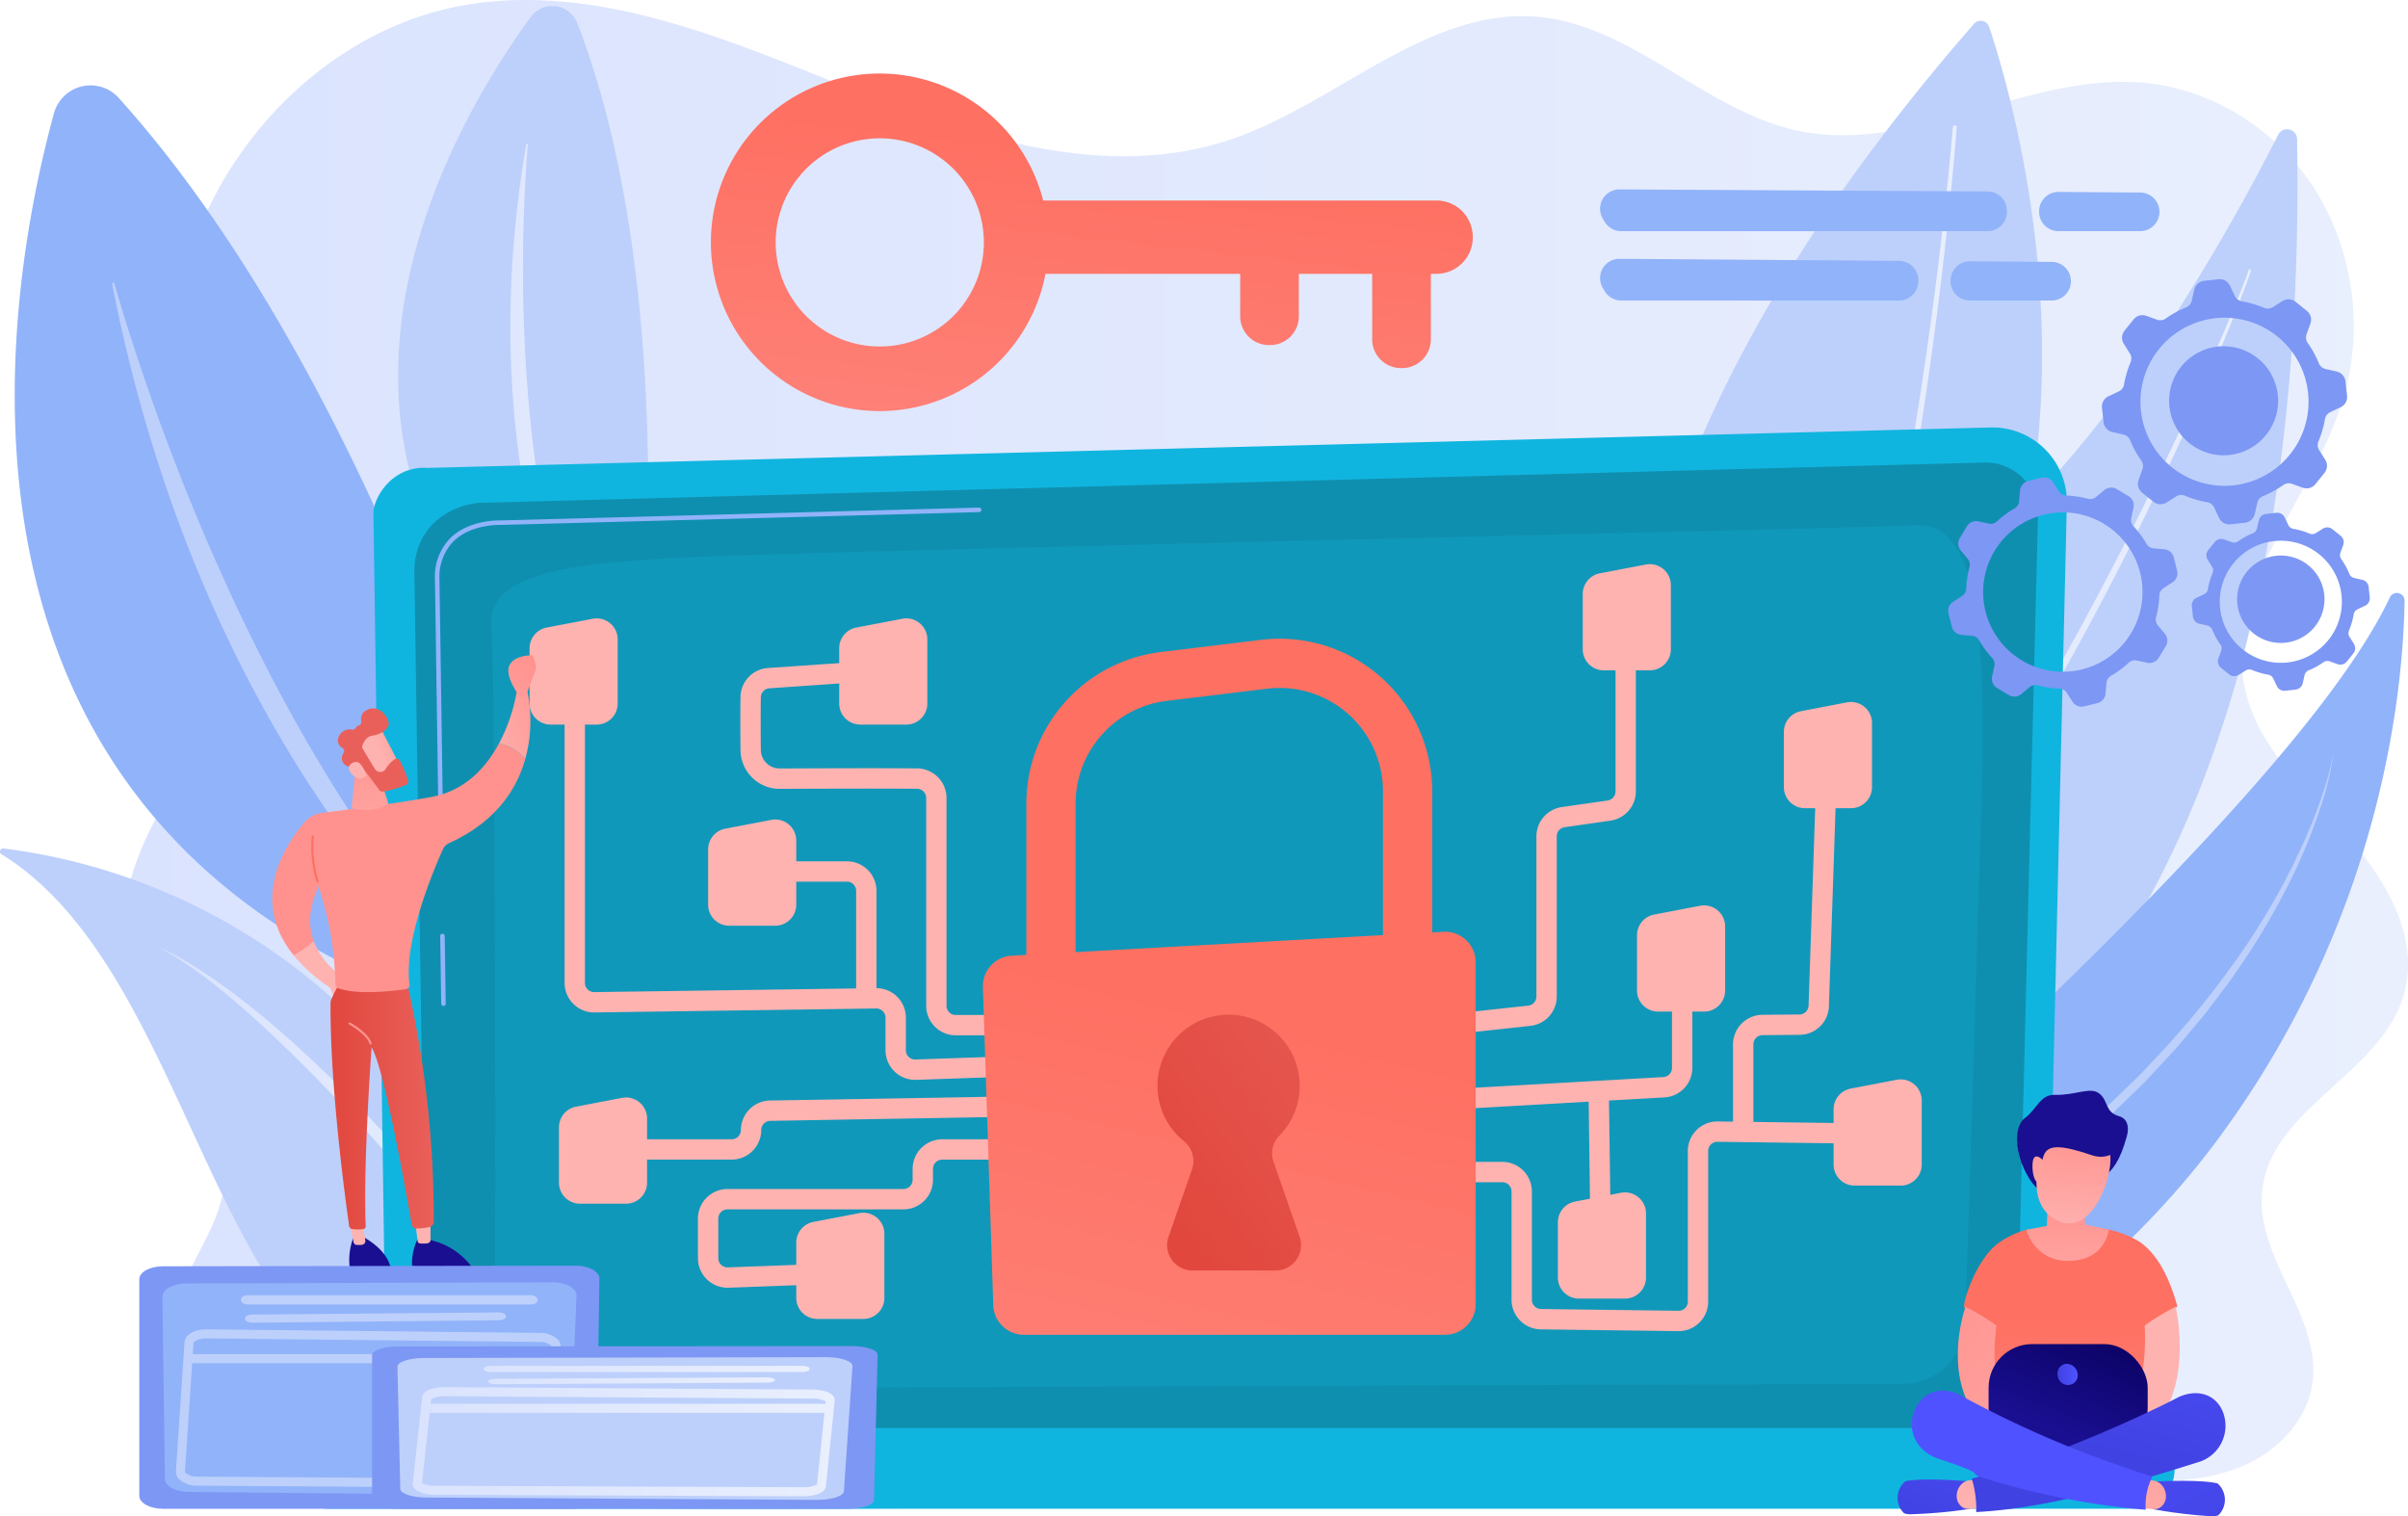 <svg xmlns="http://www.w3.org/2000/svg" xmlns:xlink="http://www.w3.org/1999/xlink" width="460.37" height="289.912" viewBox="0 0 460.37 289.912">
  <defs>
    <linearGradient id="linear-gradient" y1="0.5" x2="1" y2="0.5" gradientUnits="objectBoundingBox">
      <stop offset="0" stop-color="#dae3fe"/>
      <stop offset="1" stop-color="#e9effd"/>
    </linearGradient>
    <linearGradient id="linear-gradient-6" x1="0.563" y1="0.236" x2="0.125" y2="1.943" gradientUnits="objectBoundingBox">
      <stop offset="0" stop-color="#fe7062"/>
      <stop offset="1" stop-color="#ff928e"/>
    </linearGradient>
    <linearGradient id="linear-gradient-7" x1="0.593" y1="-2.498" x2="0.551" y2="-1.147" gradientUnits="objectBoundingBox">
      <stop offset="0" stop-color="#ff928e"/>
      <stop offset="1" stop-color="#feb3b1"/>
    </linearGradient>
    <linearGradient id="linear-gradient-8" x1="0.63" y1="-22.884" x2="0.582" y2="-14.138" xlink:href="#linear-gradient-7"/>
    <linearGradient id="linear-gradient-9" x1="0.67" y1="-10.035" x2="0.609" y2="-6.306" xlink:href="#linear-gradient-7"/>
    <linearGradient id="linear-gradient-10" x1="0.655" y1="-2.692" x2="0.585" y2="-1.217" xlink:href="#linear-gradient-7"/>
    <linearGradient id="linear-gradient-11" x1="0.722" y1="-2.267" x2="0.622" y2="-0.939" xlink:href="#linear-gradient-7"/>
    <linearGradient id="linear-gradient-12" x1="0.621" y1="-1.92" x2="0.575" y2="-0.943" xlink:href="#linear-gradient-7"/>
    <linearGradient id="linear-gradient-13" x1="0.697" y1="-4.943" x2="0.619" y2="-2.851" xlink:href="#linear-gradient-7"/>
    <linearGradient id="linear-gradient-14" x1="0.929" y1="-9.59" x2="0.708" y2="-4.38" xlink:href="#linear-gradient-7"/>
    <linearGradient id="linear-gradient-15" x1="0.876" y1="-8.36" x2="0.656" y2="-3.15" xlink:href="#linear-gradient-7"/>
    <linearGradient id="linear-gradient-16" x1="1.078" y1="-13.123" x2="0.858" y2="-7.912" xlink:href="#linear-gradient-7"/>
    <linearGradient id="linear-gradient-17" x1="0.913" y1="-9.218" x2="0.692" y2="-4.008" xlink:href="#linear-gradient-7"/>
    <linearGradient id="linear-gradient-18" x1="0.99" y1="-11.05" x2="0.77" y2="-5.84" xlink:href="#linear-gradient-7"/>
    <linearGradient id="linear-gradient-19" x1="1.103" y1="-13.713" x2="0.883" y2="-8.503" xlink:href="#linear-gradient-7"/>
    <linearGradient id="linear-gradient-20" x1="1.127" y1="-14.276" x2="0.906" y2="-9.066" xlink:href="#linear-gradient-7"/>
    <linearGradient id="linear-gradient-21" x1="1.145" y1="-14.718" x2="0.925" y2="-9.508" xlink:href="#linear-gradient-7"/>
    <linearGradient id="linear-gradient-22" x1="0.908" y1="-9.116" x2="0.688" y2="-3.905" xlink:href="#linear-gradient-7"/>
    <linearGradient id="linear-gradient-23" x1="1.011" y1="-11.551" x2="0.791" y2="-6.341" xlink:href="#linear-gradient-7"/>
    <linearGradient id="linear-gradient-24" x1="0.393" y1="0.97" x2="-0.421" y2="3.48" xlink:href="#linear-gradient-6"/>
    <linearGradient id="linear-gradient-25" x1="0.592" y1="0.222" x2="-0.078" y2="2.47" xlink:href="#linear-gradient-6"/>
    <linearGradient id="linear-gradient-26" x1="0.245" y1="0.907" x2="1.349" y2="-0.548" gradientUnits="objectBoundingBox">
      <stop offset="0" stop-color="#e1473d"/>
      <stop offset="1" stop-color="#e9605a"/>
    </linearGradient>
    <linearGradient id="linear-gradient-27" x1="171.559" y1="78.572" x2="173.439" y2="71.697" gradientUnits="objectBoundingBox">
      <stop offset="0" stop-color="#09005d"/>
      <stop offset="1" stop-color="#1a0f91"/>
    </linearGradient>
    <linearGradient id="linear-gradient-28" x1="198.075" y1="-12.943" x2="194.376" y2="11.132" gradientUnits="objectBoundingBox">
      <stop offset="0" stop-color="#53d8ff"/>
      <stop offset="1" stop-color="#3840f7"/>
    </linearGradient>
    <linearGradient id="linear-gradient-29" x1="1.897" y1="-1.465" x2="1.036" y2="-0.268" xlink:href="#linear-gradient-7"/>
    <linearGradient id="linear-gradient-30" x1="510.77" y1="-0.843" x2="510.264" y2="2.39" xlink:href="#linear-gradient-7"/>
    <linearGradient id="linear-gradient-31" x1="134.176" y1="-5.387" x2="131.66" y2="17.678" xlink:href="#linear-gradient-28"/>
    <linearGradient id="linear-gradient-32" x1="119.21" y1="88.911" x2="120.516" y2="81.191" xlink:href="#linear-gradient-27"/>
    <linearGradient id="linear-gradient-33" x1="518.896" y1="-0.224" x2="518.381" y2="2.539" xlink:href="#linear-gradient-7"/>
    <linearGradient id="linear-gradient-34" x1="0" y1="0.5" x2="1" y2="0.5" xlink:href="#linear-gradient-26"/>
    <linearGradient id="linear-gradient-35" x1="32.072" y1="-0.048" x2="31.144" y2="2.025" xlink:href="#linear-gradient-6"/>
    <linearGradient id="linear-gradient-36" x1="1.732" y1="-0.346" x2="-0.367" y2="1.373" xlink:href="#linear-gradient-7"/>
    <linearGradient id="linear-gradient-37" x1="0.842" y1="0.024" x2="-1.535" y2="2.749" xlink:href="#linear-gradient-7"/>
    <linearGradient id="linear-gradient-38" x1="0.595" y1="-0.905" x2="0.39" y2="3.004" xlink:href="#linear-gradient-7"/>
    <linearGradient id="linear-gradient-39" x1="1.286" y1="0.078" x2="0.507" y2="0.508" xlink:href="#linear-gradient-7"/>
    <linearGradient id="linear-gradient-40" x1="0.596" y1="-0.955" x2="0.566" y2="-0.449" xlink:href="#linear-gradient-26"/>
    <linearGradient id="linear-gradient-41" x1="206.968" y1="241.156" x2="209.426" y2="238.508" xlink:href="#linear-gradient-7"/>
    <linearGradient id="linear-gradient-42" x1="-9.231" y1="1.712" x2="-20.224" y2="3.086" xlink:href="#linear-gradient-6"/>
    <linearGradient id="linear-gradient-43" x1="347.734" y1="-0.866" x2="346.811" y2="0.839" xlink:href="#linear-gradient-6"/>
    <linearGradient id="linear-gradient-48" x1="2.527" y1="-13.912" x2="1.93" y2="-11.988" xlink:href="#linear-gradient-27"/>
    <linearGradient id="linear-gradient-49" x1="0.5" y1="0.348" x2="0.5" y2="1.479" xlink:href="#linear-gradient-6"/>
    <linearGradient id="linear-gradient-50" x1="-0.16" y1="-0.191" x2="1.984" y2="2.225" xlink:href="#linear-gradient-7"/>
    <linearGradient id="linear-gradient-51" x1="-172.046" y1="-0.938" x2="-169.775" y2="1.478" xlink:href="#linear-gradient-7"/>
    <linearGradient id="linear-gradient-52" x1="0.897" y1="-0.17" x2="0.341" y2="0.767" xlink:href="#linear-gradient-27"/>
    <linearGradient id="linear-gradient-53" x1="2.267" y1="2.255" x2="-2.813" y2="-2.832" gradientUnits="objectBoundingBox">
      <stop offset="0" stop-color="#4042e2"/>
      <stop offset="1" stop-color="#4f52ff"/>
    </linearGradient>
    <linearGradient id="linear-gradient-54" x1="2.58" y1="-4.058" x2="-0.86" y2="3.366" xlink:href="#linear-gradient-7"/>
    <linearGradient id="linear-gradient-55" x1="0.077" y1="1.062" x2="2.611" y2="-2.206" xlink:href="#linear-gradient-53"/>
    <linearGradient id="linear-gradient-56" x1="3.788" y1="-6.36" x2="0.301" y2="1.144" xlink:href="#linear-gradient-7"/>
    <linearGradient id="linear-gradient-57" x1="0.524" y1="0.523" x2="1.255" y2="-0.826" xlink:href="#linear-gradient-53"/>
    <linearGradient id="linear-gradient-58" x1="0.489" y1="-0.848" x2="0.495" y2="-0.118" xlink:href="#linear-gradient-53"/>
    <linearGradient id="linear-gradient-59" x1="0.51" y1="0.028" x2="0.466" y2="2.116" xlink:href="#linear-gradient-7"/>
    <linearGradient id="linear-gradient-60" x1="0.535" y1="0.04" x2="0.457" y2="0.995" xlink:href="#linear-gradient-7"/>
    <linearGradient id="linear-gradient-61" x1="1.247" y1="-1.154" x2="0.981" y2="-0.578" xlink:href="#linear-gradient-27"/>
    <linearGradient id="linear-gradient-62" x1="0.721" y1="-1.213" x2="0.22" y2="2.506" xlink:href="#linear-gradient-7"/>
    <linearGradient id="linear-gradient-63" x1="0" y1="0.5" x2="1" y2="0.5" xlink:href="#linear-gradient-53"/>
  </defs>
  <g id="Group_1768" data-name="Group 1768" transform="translate(-121.68 -135.789)">
    <path id="Path_4940" data-name="Path 4940" d="M659.038,294.8c-7.579-8.309-16.542-16.413-18.879-27.695-4.044-19.522,13.25-36.168,18.911-55.234a49.546,49.546,0,0,0-5.341-39.7c-7.236-11.5-19.542-19.265-32.544-20.528-22.372-2.173-44.267,13.783-66.3,9.162-17.646-3.7-31.59-20.022-49.5-21.77-21.078-2.058-38.567,16.359-58.7,23.293-24.076,8.293-50.179-.374-73.849-9.885s-48.575-20.123-73.526-15.571c-27.774,5.067-51.06,30.681-54.775,60.25-3.681,29.3,27.194,52.827.912,88.012-8.213,11-13.676,26.3-10.045,39.784,3.528,13.1,18.54,21.381,18.649,35,.086,10.751-9.491,19.305-10.263,30.026-.662,9.2,5.59,17.708,13.275,22.069s16.6,5.427,25.269,6.416l-2.555,2.907c43.665,4.148,87.6,3.225,131.432,2.3l207.368-4.385c7.1-.15,14.381-.335,21-3.069s12.556-8.587,13.564-16.031c1.716-12.669-10.8-23.664-9.64-36.4,1.476-16.268,23.12-22.544,27.238-38.295C673.645,314.323,666.617,303.112,659.038,294.8Z" transform="translate(-89.357 0)" fill="url(#linear-gradient)"/>
    <g id="Group_1739" data-name="Group 1739" transform="translate(432.619 139.757)">
      <path id="Path_4941" data-name="Path 4941" d="M1698.772,156.2c6.369,19.064,38.9,131.52-61.14,181.005,0,0-40.477-68.52,58.247-181.59A1.7,1.7,0,0,1,1698.772,156.2Z" transform="translate(-1629.416 -155.032)" fill="#bdd0fb"/>
      <path id="Path_4942" data-name="Path 4942" d="M1807.044,252.248c-.5,6.408-1.131,12.8-1.818,19.182s-1.452,12.761-2.29,19.129c-1.676,12.735-3.635,25.435-5.986,38.068s-5.088,25.2-8.5,37.607q-2.531,9.311-5.747,18.431a162.484,162.484,0,0,1-7.429,17.862.864.864,0,0,1-1.549-.768l0,0v0a160.915,160.915,0,0,0,7.463-17.626q3.256-9.022,5.831-18.288c3.479-12.328,6.282-24.851,8.718-37.439s4.467-25.261,6.222-37.969q1.318-9.531,2.412-19.092c.727-6.373,1.4-12.756,1.939-19.143v0a.366.366,0,0,1,.73.059Z" transform="translate(-1743.892 -231.886)" fill="url(#linear-gradient)"/>
    </g>
    <g id="Group_1740" data-name="Group 1740" transform="translate(426.384 160.494)">
      <path id="Path_4943" data-name="Path 4943" d="M1733.647,257.463a1.911,1.911,0,0,0-3.611-.837c-8.682,17.133-32.857,61.347-60.641,81.847-45.24,33.379-83.078,94.635-66.053,133.615C1603.341,472.087,1737.279,473.9,1733.647,257.463Z" transform="translate(-1599.181 -255.583)" fill="#bdd0fb"/>
      <path id="Path_4944" data-name="Path 4944" d="M1789.021,385.62c-.161.557-.347,1.034-.523,1.542l-.552,1.495-1.138,2.975c-.77,1.979-1.56,3.949-2.355,5.918q-2.4,5.9-4.942,11.74c-3.386,7.788-6.976,15.486-10.685,23.127s-7.6,15.193-11.656,22.657l-1.515,2.8-1.552,2.782c-1.043,1.85-2.052,3.719-3.126,5.552l-3.184,5.519-3.267,5.472a413.278,413.278,0,0,1-28.858,42c-.646.844-1.319,1.667-2,2.484l-2.025,2.463-2.024,2.462c-.686.812-1.392,1.606-2.087,2.41-1.4,1.6-2.771,3.224-4.205,4.792l-4.329,4.68a225.047,225.047,0,0,1-18.592,17.428.216.216,0,0,1-.28-.329l0,0a241.78,241.78,0,0,0,18.218-17.709l4.265-4.709c1.412-1.577,2.758-3.215,4.14-4.819.684-.808,1.379-1.607,2.053-2.423l1.992-2.475,1.992-2.474c.668-.822,1.329-1.648,1.964-2.5l3.866-5.042c1.278-1.689,2.51-3.412,3.768-5.117.623-.856,1.258-1.7,1.871-2.567l1.821-2.6,1.821-2.6c.611-.866,1.215-1.735,1.8-2.62,4.78-7,9.28-14.182,13.709-21.406,8.8-14.487,16.862-29.421,24.442-44.588q5.667-11.386,10.892-22.987,2.62-5.8,5.122-11.644c.826-1.953,1.647-3.908,2.447-5.871l1.182-2.951.574-1.481c.181-.491.381-1,.527-1.462l.014-.045a.214.214,0,0,1,.41.124Z" transform="translate(-1663.377 -358.585)" fill="url(#linear-gradient)"/>
    </g>
    <g id="Group_1741" data-name="Group 1741" transform="translate(442.23 249.165)">
      <path id="Path_4945" data-name="Path 4945" d="M1676.018,857.058s1.3-27.5,29.744-54.631c26.39-25.169,91.16-83.3,106.6-116.021a1.48,1.48,0,0,1,2.824.644c-.277,17.191-4.355,60.191-35.179,102.234C1740.252,843.5,1676.018,857.058,1676.018,857.058Z" transform="translate(-1676.018 -685.545)" fill="#91b3fa"/>
      <path id="Path_4946" data-name="Path 4946" d="M1830.839,837.511a63.352,63.352,0,0,1-2.889,11.024c-.154.45-.3.9-.46,1.351l-.51,1.333-1.021,2.667-1.132,2.622c-.385.87-.735,1.759-1.174,2.6a134.777,134.777,0,0,1-11.515,19.724c-1.036,1.6-2.235,3.087-3.377,4.614-1.165,1.508-2.263,3.071-3.521,4.505l-3.673,4.385c-.6.745-1.268,1.423-1.912,2.125l-1.948,2.093-1.949,2.093-.977,1.044-1.025,1-4.1,3.989c-.687.659-1.355,1.343-2.059,1.981l-2.108,1.918-4.217,3.835-4.26,3.787c-1.424,1.258-2.836,2.53-4.277,3.767q-4.3,3.742-8.658,7.415c-2.893,2.463-5.825,4.878-8.743,7.308l-8.83,7.2c-5.89,4.789-11.786,9.567-17.512,14.527-1.45,1.221-2.834,2.51-4.242,3.776-.712.625-1.379,1.3-2.061,1.95s-1.37,1.306-2.03,1.982c-1.29,1.379-2.635,2.714-3.825,4.18l-.922,1.076c-.151.182-.313.355-.455.544l-.422.567-1.692,2.274-.007.009a.216.216,0,0,1-.354-.248,67.168,67.168,0,0,1,7.127-8.931c.649-.7,1.331-1.362,2-2.045s1.328-1.367,2.027-2.012c1.384-1.306,2.748-2.637,4.172-3.9,5.643-5.1,11.508-9.937,17.323-14.817s11.645-9.737,17.411-14.664,11.467-9.931,17.119-14.986l4.2-3.829,2.1-1.915c.7-.637,1.367-1.306,2.052-1.958l4.084-3.932,1.021-.983.974-1.029,1.942-2.064a167.348,167.348,0,0,0,14.5-17.408,133.648,133.648,0,0,0,11.84-19.319c.454-.831.817-1.705,1.233-2.554l1.212-2.567,1.1-2.614.552-1.309c.175-.439.334-.885.5-1.328.325-.889.679-1.769.982-2.665l.888-2.7a55.933,55.933,0,0,0,1.432-5.5.026.026,0,0,1,.03-.023A.028.028,0,0,1,1830.839,837.511Z" transform="translate(-1705.333 -806.146)" fill="#bdd0fb"/>
    </g>
    <g id="Group_1742" data-name="Group 1742" transform="translate(124.497 152.116)">
      <path id="Path_4947" data-name="Path 4947" d="M239.953,397.3s-27.57-116.412-84.71-179.924a7.252,7.252,0,0,0-12.4,2.914C132.705,257.327,113.241,369.674,239.953,397.3Z" transform="translate(-135.342 -214.959)" fill="#91b3fa"/>
      <path id="Path_4948" data-name="Path 4948" d="M300,534.97a.316.316,0,0,1-.411.48c-11.756-8.744-57.209-51.709-73.986-137.328a.221.221,0,0,1,.428-.111C231.733,417.859,255.061,491.041,300,534.97Z" transform="translate(-206.982 -360.137)" fill="#bdd0fb"/>
    </g>
    <g id="Group_1743" data-name="Group 1743" transform="translate(197.797 136.938)">
      <path id="Path_4949" data-name="Path 4949" d="M535.832,284.68s10.99-83.772-10.808-140.034a5.122,5.122,0,0,0-8.915-1.184C500.125,165.372,459.1,234.666,535.832,284.68Z" transform="translate(-490.768 -141.362)" fill="#bdd0fb"/>
      <path id="Path_4950" data-name="Path 4950" d="M612.655,378.105a.223.223,0,0,1-.391.214c-5.569-8.721-24.8-48.486-14.41-109.221a.156.156,0,0,1,.31.034C596.954,283.666,594,337.833,612.655,378.105Z" transform="translate(-573.364 -242.651)" fill="url(#linear-gradient)"/>
    </g>
    <g id="Group_1744" data-name="Group 1744" transform="translate(121.68 297.999)">
      <path id="Path_4951" data-name="Path 4951" d="M121.971,923.461a.6.6,0,0,1,.378-1.117A116.161,116.161,0,0,1,197.8,964.159c25.576,31.467,38.365,57.734,42.728,67.7a2.813,2.813,0,0,1-2.854,3.928c-12.685-1.263-48.019-6.659-62.8-28.225C157.216,981.787,148.194,939.653,121.971,923.461Z" transform="translate(-121.68 -922.339)" fill="#bdd0fb"/>
      <path id="Path_4952" data-name="Path 4952" d="M269.025,1014.073s33.362,12.59,85.8,90.91C354.82,1104.983,297.956,1029.064,269.025,1014.073Z" transform="translate(-238.638 -995.155)" fill="url(#linear-gradient)"/>
    </g>
    <g id="Group_1748" data-name="Group 1748" transform="translate(177.013 217.511)">
      <g id="Group_1747" data-name="Group 1747" transform="translate(16.059)">
        <path id="Path_4953" data-name="Path 4953" d="M787.414,724.188a5.667,5.667,0,0,1-5.653,5.648H476.054a5.667,5.667,0,0,1-5.653-5.648l-2.544-175.681c0-3.106,3.66-9.171,10.367-8.715l298.77-7.731a14.247,14.247,0,0,1,14.618,14.571Z" transform="translate(-467.857 -532.056)" fill="#10b5df"/>
        <path id="Path_4954" data-name="Path 4954" d="M811.934,744.555a5.364,5.364,0,0,1-5.348,5.348H513.528a5.364,5.364,0,0,1-5.348-5.348l-2.4-159.485c.283-9.6,8.7-13.047,13.8-12.843l286.344-7.682a10.013,10.013,0,0,1,10.272,10.246Z" transform="translate(-497.958 -557.841)" fill="#0f8faf"/>
        <g id="Group_1745" data-name="Group 1745" transform="translate(11.763 15.326)">
          <path id="Path_4955" data-name="Path 4955" d="M530.382,1015.218a.433.433,0,0,1-.432-.426l-.19-12.934a.432.432,0,0,1,.425-.438h.007a.433.433,0,0,1,.432.426l.19,12.934a.433.433,0,0,1-.426.439Z" transform="translate(-528.758 -919.949)" fill="#91b3fa"/>
          <path id="Path_4956" data-name="Path 4956" d="M526.056,669.945a.432.432,0,0,1-.432-.426l-.728-49.537a10.487,10.487,0,0,1,3.029-7.863c3.629-3.478,9.31-3.3,9.55-3.294l91.443-2.454a.432.432,0,1,1,.023.864l-91.467,2.454c-.256-.008-5.582-.173-8.951,3.054a9.651,9.651,0,0,0-2.763,7.234l.727,49.529a.432.432,0,0,1-.426.438Z" transform="translate(-524.897 -606.372)" fill="#91b3fa"/>
        </g>
        <g id="Group_1746" data-name="Group 1746" transform="translate(22.542 18.683)" opacity="0.22">
          <path id="Path_4957" data-name="Path 4957" d="M577.753,781.831c.307-13.182.193-129.908-.564-139.989s14.944-11.972,39.049-13.106,227.489-5.626,232.726-6.051c11.771-.954,14.207,16.64,13.03,54.835-.884,28.7-2.351,75.967-3.026,97.706A12,12,0,0,1,847,786.851c-48.943.135-236.525.672-249.013,1.044C583.618,788.323,577.631,787.058,577.753,781.831Z" transform="translate(-577.163 -622.647)" fill="#10b5df"/>
        </g>
      </g>
      <rect id="Rectangle_409" data-name="Rectangle 409" width="360.416" height="15.436" rx="7.505" transform="translate(0 191.31)" fill="#10b5df"/>
    </g>
    <g id="Group_1749" data-name="Group 1749" transform="translate(427.583 172.008)">
      <path id="Path_4958" data-name="Path 4958" d="M1679.1,311.8l-70.386-.392a3.7,3.7,0,0,0-3.188,5.6l.354.589a3.693,3.693,0,0,0,3.167,1.793h70.033a3.7,3.7,0,0,0,3.7-3.695v-.2A3.7,3.7,0,0,0,1679.1,311.8Z" transform="translate(-1604.994 -311.413)" fill="#91b3fa"/>
      <path id="Path_4959" data-name="Path 4959" d="M2012.017,317.406v.115a3.694,3.694,0,0,0,3.694,3.695h15.626a3.7,3.7,0,0,0,3.569-2.741h0a3.7,3.7,0,0,0-3.543-4.648l-15.625-.115A3.7,3.7,0,0,0,2012.017,317.406Z" transform="translate(-1928.077 -313.237)" fill="#91b3fa"/>
    </g>
    <g id="Group_1750" data-name="Group 1750" transform="translate(427.583 185.27)">
      <path id="Path_4960" data-name="Path 4960" d="M1662.17,376.115l-53.455-.392a3.7,3.7,0,0,0-3.188,5.6l.354.589a3.693,3.693,0,0,0,3.167,1.793h53.1a3.7,3.7,0,0,0,3.695-3.695v-.2A3.7,3.7,0,0,0,1662.17,376.115Z" transform="translate(-1604.994 -375.723)" fill="#91b3fa"/>
      <path id="Path_4961" data-name="Path 4961" d="M1929.917,381.716v.114a3.7,3.7,0,0,0,3.7,3.695h15.625a3.7,3.7,0,0,0,3.569-2.741h0a3.7,3.7,0,0,0-3.543-4.648l-15.625-.114A3.7,3.7,0,0,0,1929.917,381.716Z" transform="translate(-1862.908 -377.547)" fill="#91b3fa"/>
    </g>
    <path id="Path_4962" data-name="Path 4962" d="M919.574,228.388H844.391a32.268,32.268,0,1,0,.437,14.021h37.225v8.112a5.508,5.508,0,0,0,5.508,5.508h.2a5.508,5.508,0,0,0,5.508-5.508v-8.112h14.021v12.518a5.508,5.508,0,0,0,5.508,5.508h.2a5.508,5.508,0,0,0,5.508-5.508V242.408h1.068a6.943,6.943,0,0,0,6.944-6.944v-.133A6.944,6.944,0,0,0,919.574,228.388ZM813.147,256.3a19.9,19.9,0,1,1,19.9-19.9A19.9,19.9,0,0,1,813.147,256.3Z" transform="translate(-523.27 -54.264)" fill="url(#linear-gradient-6)"/>
    <g id="Group_1753" data-name="Group 1753" transform="translate(222.925 243.648)">
      <g id="Group_1751" data-name="Group 1751" transform="translate(6.697 10.37)">
        <path id="Path_4963" data-name="Path 4963" d="M712.151,831.67a1.725,1.725,0,0,1-1.283-.493,1.745,1.745,0,0,1-.537-1.266v-6.236a5.641,5.641,0,0,0-5.617-5.644V799.427a5.655,5.655,0,0,0-5.649-5.648H680.733v3.889h18.332a1.762,1.762,0,0,1,1.76,1.759v18.655l-50.065.705a1.794,1.794,0,0,1-1.26-.507,1.746,1.746,0,0,1-.524-1.253V757.268h-3.889v59.759a5.649,5.649,0,0,0,5.728,5.648l53.843-.758a1.808,1.808,0,0,1,1.26.506,1.748,1.748,0,0,1,.524,1.253v6.236a5.649,5.649,0,0,0,5.642,5.648c.067,0,.134,0,.2,0l21.229-.732-.134-3.886Z" transform="translate(-645.087 -747.33)" fill="url(#linear-gradient-7)"/>
        <path id="Path_4964" data-name="Path 4964" d="M723.423,1153a5.675,5.675,0,0,0-5.552,5.647,1.762,1.762,0,0,1-1.76,1.76H694.323v3.889h21.789a5.655,5.655,0,0,0,5.648-5.649,1.768,1.768,0,0,1,1.729-1.759l46.912-.8-.066-3.888Z" transform="translate(-684.169 -1060.817)" fill="url(#linear-gradient-8)"/>
        <path id="Path_4965" data-name="Path 4965" d="M809.747,1197.656v2.1a1.762,1.762,0,0,1-1.76,1.76H774.349a5.655,5.655,0,0,0-5.649,5.648v7.575a5.65,5.65,0,0,0,5.642,5.649c.072,0,.144,0,.216,0l19.491-.722-.144-3.886-19.491.722a1.76,1.76,0,0,1-1.825-1.759v-7.575a1.761,1.761,0,0,1,1.76-1.759h33.639a5.655,5.655,0,0,0,5.648-5.649v-2.1a1.762,1.762,0,0,1,1.76-1.76h14.011v-3.888H815.4A5.655,5.655,0,0,0,809.747,1197.656Z" transform="translate(-743.207 -1092.414)" fill="url(#linear-gradient-9)"/>
        <path id="Path_4966" data-name="Path 4966" d="M815.518,772.457h.035c7.132-.033,20.027-.08,26.263-.013a1.765,1.765,0,0,1,1.738,1.76v39.73a5.655,5.655,0,0,0,5.648,5.648h11.419v-3.888H849.2a1.762,1.762,0,0,1-1.76-1.76V774.2a5.666,5.666,0,0,0-5.585-5.648c-6.264-.068-19.181-.021-26.324.013h-.017a3.584,3.584,0,0,1-3.575-3.542c-.028-2.992-.051-7.167,0-10.064a1.752,1.752,0,0,1,1.638-1.726l21.68-1.5-.267-3.879-21.679,1.5a5.619,5.619,0,0,0-5.259,5.534c-.054,2.942-.031,7.156,0,10.172A7.479,7.479,0,0,0,815.518,772.457Z" transform="translate(-774.422 -739.864)" fill="url(#linear-gradient-10)"/>
        <path id="Path_4967" data-name="Path 4967" d="M1475.02,786.985a5.639,5.639,0,0,0,5.038-5.615V750.747a1.768,1.768,0,0,1,1.511-1.742l8.762-1.252a5.675,5.675,0,0,0,4.85-5.591V709.079h-3.888v33.082a1.769,1.769,0,0,1-1.511,1.742l-8.762,1.252a5.676,5.676,0,0,0-4.85,5.592v30.623a1.757,1.757,0,0,1-1.569,1.749l-16.572,1.8.42,3.866Z" transform="translate(-1290.375 -709.079)" fill="url(#linear-gradient-11)"/>
        <path id="Path_4968" data-name="Path 4968" d="M1518.458,913.2V898.371a1.766,1.766,0,0,1,1.744-1.76l7.1-.063a5.636,5.636,0,0,0,5.595-5.458l1.547-46.013-3.887-.131-1.546,46.013a1.756,1.756,0,0,1-1.743,1.7l-7.1.064a5.666,5.666,0,0,0-5.6,5.648v14.781l-2.919-.039a5.649,5.649,0,0,0-5.722,5.648v28.789a1.747,1.747,0,0,1-.524,1.252,1.766,1.766,0,0,1-1.259.507l-26.294-.337a1.767,1.767,0,0,1-1.737-1.759V926.49a5.655,5.655,0,0,0-5.649-5.648h-11.419v3.889h11.419a1.762,1.762,0,0,1,1.76,1.76v20.724a5.67,5.67,0,0,0,5.576,5.648l26.294.337h.074a5.648,5.648,0,0,0,5.646-5.648V918.761A1.76,1.76,0,0,1,1511.6,917l29.085.383.051-3.889Z" transform="translate(-1291.184 -816.926)" fill="url(#linear-gradient-12)"/>
        <path id="Path_4969" data-name="Path 4969" d="M1486.546,1069.231l.379,27.745,3.888-.053-.382-27.911,10.608-.6a5.652,5.652,0,0,0,5.329-5.639V1046.4h-3.889v16.375a1.761,1.761,0,0,1-1.66,1.757l-42.305,2.395.22,3.882Z" transform="translate(-1290.761 -976.831)" fill="url(#linear-gradient-13)"/>
      </g>
      <g id="Group_1752" data-name="Group 1752" transform="translate(0 0)">
        <path id="Path_4970" data-name="Path 4970" d="M1787.481,786.672l-8.8,1.686a4.023,4.023,0,0,0-3.267,3.951v10.575a4.023,4.023,0,0,0,4.023,4.023h8.8a4.023,4.023,0,0,0,4.023-4.023v-12.26A4.023,4.023,0,0,0,1787.481,786.672Z" transform="translate(-1535.609 -760.243)" fill="url(#linear-gradient-14)"/>
        <path id="Path_4971" data-name="Path 4971" d="M1601.014,658.869l-8.8,1.686a4.023,4.023,0,0,0-3.266,3.951v10.575a4.023,4.023,0,0,0,4.023,4.023h8.8a4.023,4.023,0,0,0,4.023-4.023V662.82A4.023,4.023,0,0,0,1601.014,658.869Z" transform="translate(-1387.598 -658.796)" fill="url(#linear-gradient-15)"/>
        <path id="Path_4972" data-name="Path 4972" d="M1833.574,1136.561l-8.8,1.685a4.024,4.024,0,0,0-3.267,3.952v10.574a4.024,4.024,0,0,0,4.023,4.023h8.8a4.023,4.023,0,0,0,4.023-4.023v-12.26A4.023,4.023,0,0,0,1833.574,1136.561Z" transform="translate(-1572.196 -1037.974)" fill="url(#linear-gradient-16)"/>
        <path id="Path_4973" data-name="Path 4973" d="M624.68,709.153l-8.8,1.685a4.023,4.023,0,0,0-3.267,3.951v10.575a4.023,4.023,0,0,0,4.023,4.023h8.8a4.023,4.023,0,0,0,4.023-4.023V713.1A4.023,4.023,0,0,0,624.68,709.153Z" transform="translate(-612.612 -698.71)" fill="url(#linear-gradient-17)"/>
        <path id="Path_4974" data-name="Path 4974" d="M790.2,895.62l-8.8,1.685a4.023,4.023,0,0,0-3.266,3.951v10.575a4.023,4.023,0,0,0,4.023,4.023h8.8a4.023,4.023,0,0,0,4.023-4.023v-12.26A4.023,4.023,0,0,0,790.2,895.62Z" transform="translate(-743.994 -846.722)" fill="url(#linear-gradient-18)"/>
        <path id="Path_4975" data-name="Path 4975" d="M651.917,1153.322l-8.8,1.685a4.024,4.024,0,0,0-3.266,3.951v10.575a4.024,4.024,0,0,0,4.023,4.023h8.8a4.023,4.023,0,0,0,4.023-4.023v-12.26A4.023,4.023,0,0,0,651.917,1153.322Z" transform="translate(-634.232 -1051.278)" fill="url(#linear-gradient-19)"/>
        <path id="Path_4976" data-name="Path 4976" d="M1577.967,1241.317l-8.8,1.686a4.023,4.023,0,0,0-3.267,3.951v10.575a4.023,4.023,0,0,0,4.024,4.023h8.8a4.023,4.023,0,0,0,4.023-4.023v-12.26A4.023,4.023,0,0,0,1577.967,1241.317Z" transform="translate(-1369.303 -1121.126)" fill="url(#linear-gradient-20)"/>
        <path id="Path_4977" data-name="Path 4977" d="M871.906,1260.173l-8.8,1.685a4.023,4.023,0,0,0-3.266,3.951v10.575a4.023,4.023,0,0,0,4.023,4.023h8.8a4.023,4.023,0,0,0,4.023-4.023v-12.261A4.023,4.023,0,0,0,871.906,1260.173Z" transform="translate(-808.853 -1136.093)" fill="url(#linear-gradient-21)"/>
        <path id="Path_4978" data-name="Path 4978" d="M911.715,709.153l-8.8,1.685a4.023,4.023,0,0,0-3.266,3.951v10.575a4.023,4.023,0,0,0,4.023,4.023h8.8a4.023,4.023,0,0,0,4.023-4.023V713.1A4.023,4.023,0,0,0,911.715,709.153Z" transform="translate(-840.451 -698.71)" fill="url(#linear-gradient-22)"/>
        <path id="Path_4979" data-name="Path 4979" d="M1651.3,975.235l-8.8,1.686a4.023,4.023,0,0,0-3.266,3.951v10.574a4.023,4.023,0,0,0,4.023,4.023h8.8a4.023,4.023,0,0,0,4.023-4.023v-12.26A4.023,4.023,0,0,0,1651.3,975.235Z" transform="translate(-1427.51 -909.918)" fill="url(#linear-gradient-23)"/>
      </g>
    </g>
    <g id="Group_1755" data-name="Group 1755" transform="translate(309.595 257.907)">
      <g id="Group_1754" data-name="Group 1754" transform="translate(0 0)">
        <path id="Path_4980" data-name="Path 4980" d="M1082.563,796.958h-9.413v-37.51a29.2,29.2,0,0,1,25.654-28.96l19.245-2.339a29.174,29.174,0,0,1,32.693,28.96v32.747h-9.412V757.109a19.761,19.761,0,0,0-22.145-19.617l-19.245,2.339a19.779,19.779,0,0,0-17.377,19.616Z" transform="translate(-1064.844 -727.936)" fill="url(#linear-gradient-24)"/>
        <path id="Path_4981" data-name="Path 4981" d="M1038.4,1004.157l82.51-4.571a5.846,5.846,0,0,1,6.17,5.838v65.366a5.846,5.846,0,0,1-5.846,5.847H1040.7a5.847,5.847,0,0,1-5.844-5.656l-1.983-60.795A5.847,5.847,0,0,1,1038.4,1004.157Z" transform="translate(-1032.874 -943.556)" fill="url(#linear-gradient-25)"/>
        <path id="Path_4982" data-name="Path 4982" d="M1221.9,1119.024l-4.994-14.357a4.809,4.809,0,0,1,1.093-4.957,13.6,13.6,0,1,0-18.238,1.014,4.847,4.847,0,0,1,1.574,5.355l-4.5,12.945a4.845,4.845,0,0,0,4.576,6.437h15.916A4.845,4.845,0,0,0,1221.9,1119.024Z" transform="translate(-1161.345 -1004.67)" fill="url(#linear-gradient-26)"/>
      </g>
    </g>
    <g id="Group_1757" data-name="Group 1757" transform="translate(173.729 261.093)">
      <path id="Path_4983" data-name="Path 4983" d="M453.233,1288.135a.675.675,0,0,0-.018-.178c-.89-3.526-5.3-5.723-5.3-5.723l-1.749.137a12.133,12.133,0,0,0-.715,5.864c0,.023.012.046.018.069A41.487,41.487,0,0,0,453.233,1288.135Z" transform="translate(-430.637 -1171.108)" fill="url(#linear-gradient-27)"/>
      <path id="Path_4984" data-name="Path 4984" d="M445.959,1311.02a.756.756,0,0,0,.555.56,23.963,23.963,0,0,0,6.686-.094.636.636,0,0,0,.528-.635A41.525,41.525,0,0,1,445.959,1311.02Z" transform="translate(-431.133 -1193.823)" fill="url(#linear-gradient-28)"/>
      <path id="Path_4985" data-name="Path 4985" d="M397.774,1008.136a16.28,16.28,0,0,1-3.791,2.771,31.48,31.48,0,0,0,6.929,6.162l.857,1.924,2.746-3.292A14.91,14.91,0,0,1,397.774,1008.136Z" transform="translate(-389.875 -953.537)" fill="url(#linear-gradient-29)"/>
      <path id="Path_4986" data-name="Path 4986" d="M445.928,1270.264l.741,3.567a.583.583,0,0,0,.5.48,4.96,4.96,0,0,0,1.148-.018.733.733,0,0,0,.581-.862l-.515-3.167Z" transform="translate(-431.108 -1161.606)" fill="url(#linear-gradient-30)"/>
      <path id="Path_4987" data-name="Path 4987" d="M507.1,1309.6a10.456,10.456,0,0,1-3.448-.493c0,.192,0,.387.006.59a.382.382,0,0,0,.364.388l10.609-.069a.485.485,0,0,0,.39-.705C513.627,1309.425,510.084,1309.682,507.1,1309.6Z" transform="translate(-476.925 -1192.438)" fill="url(#linear-gradient-31)"/>
      <path id="Path_4988" data-name="Path 4988" d="M515.02,1290.09a.5.5,0,0,0-.042-.08,13.518,13.518,0,0,0-8.039-5.046l-2.262-.072a10.854,10.854,0,0,0-1.026,4.994,10.454,10.454,0,0,0,3.448.493C510.086,1290.462,513.629,1290.2,515.02,1290.09Z" transform="translate(-476.927 -1173.218)" fill="url(#linear-gradient-32)"/>
      <path id="Path_4989" data-name="Path 4989" d="M506.593,1266.158c.025.168.335,2.731.455,3.724a.493.493,0,0,0,.415.445,5.192,5.192,0,0,0,1.554-.024.67.67,0,0,0,.507-.672v-4.022Z" transform="translate(-479.262 -1157.911)" fill="url(#linear-gradient-33)"/>
      <path id="Path_4990" data-name="Path 4990" d="M442.47,1041.494a201.406,201.406,0,0,1,5.357,46.827,1.01,1.01,0,0,1-.8.984,11.732,11.732,0,0,1-2.529.293.937.937,0,0,1-.893-.783c-.765-4.486-5.155-29.76-7.657-33.863,0,0-1.646,22.51-1.12,34.188a.554.554,0,0,1-.488.576,9.323,9.323,0,0,1-2.031-.006.741.741,0,0,1-.66-.629c-.545-3.8-3.681-26.4-3.548-42.678.008-.918,2.428-4.91,2.428-4.91Z" transform="translate(-416.954 -980.015)" fill="url(#linear-gradient-34)"/>
      <path id="Path_4991" data-name="Path 4991" d="M417.423,824.988c-2.4,4.458-6.37,9.007-12.839,10.226-5.971,1.125-16.694,2.516-21,3.059a5.281,5.281,0,0,0-3.336,1.791c-3.387,3.92-10.82,14.652-2.071,25.466a16.306,16.306,0,0,0,3.791-2.771c-.968-2.728-1.047-6.215.981-10.491a9.975,9.975,0,0,0,.259,1,62.217,62.217,0,0,1,2.939,17.927.561.561,0,0,0,.352.524c3.68,1.474,10.763.6,13.141.243a.8.8,0,0,0,.669-.908c-1.167-8.454,4.822-22.362,6.4-25.845a2.31,2.31,0,0,1,1.149-1.15c9.046-4.092,12.978-10.391,14.572-16.066A8.652,8.652,0,0,0,417.423,824.988Z" transform="translate(-374.065 -808.159)" fill="url(#linear-gradient-35)"/>
      <path id="Path_4992" data-name="Path 4992" d="M589.311,790.17a27.466,27.466,0,0,0,.429-12.838H587.68a33.372,33.372,0,0,1-3.375,9.828A8.654,8.654,0,0,1,589.311,790.17Z" transform="translate(-540.947 -770.331)" fill="url(#linear-gradient-36)"/>
      <path id="Path_4993" data-name="Path 4993" d="M595.252,751.484s-3.137-4.064-2.118-6.18,4.514-1.911,4.514-1.911l.49,1.659a2.089,2.089,0,0,1-.049,1.329l-1.931,5.1Z" transform="translate(-547.794 -743.387)" fill="url(#linear-gradient-37)"/>
      <path id="Path_4994" data-name="Path 4994" d="M448.311,849.182l-.709,7.245s4.076,1.228,7.041-.864l-2.084-6.585Z" transform="translate(-432.437 -827.202)" fill="url(#linear-gradient-38)"/>
      <g id="Group_1756" data-name="Group 1756" transform="translate(12.552 10.133)">
        <path id="Path_4995" data-name="Path 4995" d="M453.228,808.749c.1.092,4.14,8.03,4.14,8.03l-4.581,2.211-4.949-6.954S451.586,807.2,453.228,808.749Z" transform="translate(-445.176 -805.159)" fill="url(#linear-gradient-39)"/>
        <path id="Path_4996" data-name="Path 4996" d="M439.618,799.589a.732.732,0,0,0,.055.642l2.285,3.809a.7.7,0,0,0,.125.156,1.2,1.2,0,0,0,1.922-.013,6.438,6.438,0,0,1,1.805-1.952.73.73,0,0,1,.986.324,27.256,27.256,0,0,1,1.564,3.709.727.727,0,0,1-.423.892,20.293,20.293,0,0,1-4.388,1.28.731.731,0,0,1-.691-.294c-.7-.959-2.673-3.639-3.346-4.309-.626-.623-1.78-.388-2.3-.239a.733.733,0,0,1-.584-.077,1.61,1.61,0,0,1-.606-2.45.731.731,0,0,0-.226-.994,1.617,1.617,0,0,1-.619-2.294,2.278,2.278,0,0,1,2.468-1.208.759.759,0,0,0,.8-.443.483.483,0,0,1,.377-.3.709.709,0,0,0,.574-.833,1.872,1.872,0,0,1,1.045-2.145c1.977-1.087,3.708.684,4.148,2.179s-1.77,2.552-3.16,2.728C440.4,797.891,439.844,799.006,439.618,799.589Z" transform="translate(-434.929 -792.519)" fill="url(#linear-gradient-40)"/>
        <path id="Path_4997" data-name="Path 4997" d="M448.475,844.617s-.879-2.572-2-2.478-2.01,1.215-.616,2.475C447.589,846.182,448.475,844.617,448.475,844.617Z" transform="translate(-443.034 -831.904)" fill="url(#linear-gradient-41)"/>
      </g>
      <path id="Path_4998" data-name="Path 4998" d="M411.325,919.378a22.915,22.915,0,0,1-.939-9.009l.409.047a22.46,22.46,0,0,0,.917,8.821Z" transform="translate(-402.816 -875.933)" fill="url(#linear-gradient-42)"/>
      <path id="Path_4999" data-name="Path 4999" d="M449.108,1087.944a.205.205,0,0,1-.2-.154c-.452-1.745-3.84-3.662-3.874-3.682a.206.206,0,1,1,.2-.358c.146.082,3.575,2.023,4.071,3.938a.206.206,0,0,1-.148.251A.2.2,0,0,1,449.108,1087.944Z" transform="translate(-430.315 -1013.536)" fill="url(#linear-gradient-43)"/>
    </g>
    <g id="Group_1760" data-name="Group 1760" transform="translate(494.138 189.165)">
      <path id="Path_5000" data-name="Path 5000" d="M2115.137,412.265l-2.137-.487a1.813,1.813,0,0,1-1.273-1.091,19.312,19.312,0,0,0-2.121-3.872,1.818,1.818,0,0,1-.234-1.662l.744-2.065a2.17,2.17,0,0,0-.681-2.423l-2.152-1.731a2.167,2.167,0,0,0-2.513-.146l-1.858,1.168a1.814,1.814,0,0,1-1.673.128,19.361,19.361,0,0,0-4.237-1.242,1.814,1.814,0,0,1-1.338-1.01l-.933-1.983a2.17,2.17,0,0,0-2.2-1.232l-2.745.3a2.169,2.169,0,0,0-1.88,1.674l-.487,2.138a1.812,1.812,0,0,1-1.09,1.273,19.345,19.345,0,0,0-3.873,2.121,1.813,1.813,0,0,1-1.662.233l-2.065-.743a2.168,2.168,0,0,0-2.423.681l-1.731,2.152a2.171,2.171,0,0,0-.146,2.513l1.169,1.857a1.814,1.814,0,0,1,.128,1.674,19.391,19.391,0,0,0-1.242,4.237,1.811,1.811,0,0,1-1.008,1.338l-1.984.934a2.167,2.167,0,0,0-1.231,2.2l.3,2.746a2.167,2.167,0,0,0,1.674,1.88l2.138.487a1.811,1.811,0,0,1,1.272,1.09,19.315,19.315,0,0,0,2.121,3.873,1.81,1.81,0,0,1,.233,1.662l-.743,2.065a2.167,2.167,0,0,0,.682,2.423l2.152,1.731a2.168,2.168,0,0,0,2.513.146l1.858-1.168a1.813,1.813,0,0,1,1.673-.128,19.354,19.354,0,0,0,4.237,1.242,1.81,1.81,0,0,1,1.337,1.01l.935,1.983a2.168,2.168,0,0,0,2.2,1.232l2.745-.3a2.168,2.168,0,0,0,1.881-1.674l.487-2.138a1.815,1.815,0,0,1,1.091-1.273,19.321,19.321,0,0,0,3.872-2.121,1.814,1.814,0,0,1,1.662-.233l2.065.743a2.168,2.168,0,0,0,2.423-.681l1.731-2.152a2.169,2.169,0,0,0,.145-2.513l-1.168-1.858a1.815,1.815,0,0,1-.128-1.674,19.333,19.333,0,0,0,1.242-4.237,1.813,1.813,0,0,1,1.01-1.338l1.983-.934a2.169,2.169,0,0,0,1.232-2.2l-.3-2.745A2.169,2.169,0,0,0,2115.137,412.265Zm-18.118,21.5a16.069,16.069,0,1,1,12.386-19.054A16.069,16.069,0,0,1,2097.019,433.762Zm6.917-15.912a10.418,10.418,0,1,1-10.417-10.417A10.417,10.417,0,0,1,2103.936,417.85Z" transform="translate(-2040.855 -394.605)" fill="#7d97f4"/>
      <g id="Group_1758" data-name="Group 1758" transform="translate(46.576 44.658)">
        <path id="Path_5001" data-name="Path 5001" d="M2186.16,623.977l-1.551-.353a1.314,1.314,0,0,1-.925-.792,14.075,14.075,0,0,0-1.541-2.812,1.32,1.32,0,0,1-.169-1.207l.54-1.5a1.574,1.574,0,0,0-.5-1.76l-1.562-1.257a1.574,1.574,0,0,0-1.825-.106l-1.349.848a1.317,1.317,0,0,1-1.215.093,14.041,14.041,0,0,0-3.077-.9,1.318,1.318,0,0,1-.972-.733l-.678-1.441a1.572,1.572,0,0,0-1.593-.894l-1.994.216a1.575,1.575,0,0,0-1.366,1.215l-.353,1.553a1.32,1.32,0,0,1-.792.924,14.037,14.037,0,0,0-2.813,1.54,1.319,1.319,0,0,1-1.208.17l-1.5-.539a1.575,1.575,0,0,0-1.76.495l-1.256,1.563a1.572,1.572,0,0,0-.106,1.825l.848,1.349a1.319,1.319,0,0,1,.094,1.215,14.039,14.039,0,0,0-.9,3.077,1.319,1.319,0,0,1-.734.972l-1.44.678a1.574,1.574,0,0,0-.894,1.594l.215,1.994a1.576,1.576,0,0,0,1.217,1.365l1.552.354a1.318,1.318,0,0,1,.923.792,14.112,14.112,0,0,0,1.54,2.812,1.317,1.317,0,0,1,.17,1.207l-.539,1.5a1.575,1.575,0,0,0,.494,1.76l1.563,1.257a1.575,1.575,0,0,0,1.825.106l1.348-.849a1.318,1.318,0,0,1,1.215-.093,14.063,14.063,0,0,0,3.078.9,1.312,1.312,0,0,1,.971.733l.678,1.44a1.575,1.575,0,0,0,1.594.895l1.995-.216a1.575,1.575,0,0,0,1.365-1.216l.354-1.552a1.316,1.316,0,0,1,.792-.924,14.021,14.021,0,0,0,2.811-1.541,1.32,1.32,0,0,1,1.208-.17l1.5.54a1.572,1.572,0,0,0,1.759-.495l1.257-1.563a1.574,1.574,0,0,0,.106-1.825l-.847-1.349a1.315,1.315,0,0,1-.094-1.215,13.989,13.989,0,0,0,.9-3.077,1.316,1.316,0,0,1,.732-.972l1.442-.678a1.574,1.574,0,0,0,.894-1.594l-.216-1.994A1.574,1.574,0,0,0,2186.16,623.977ZM2173,639.589A11.67,11.67,0,1,1,2182,625.751,11.671,11.671,0,0,1,2173,639.589Zm5.933-11.9a8.354,8.354,0,1,1-8.354-8.354A8.354,8.354,0,0,1,2178.936,627.686Z" transform="translate(-2153.562 -611.152)" fill="#7d97f4"/>
      </g>
      <g id="Group_1759" data-name="Group 1759" transform="translate(0 37.907)">
        <path id="Path_5002" data-name="Path 5002" d="M1969.137,608.276l-1.333-1.593a1.72,1.72,0,0,1-.335-1.554,18.351,18.351,0,0,0,.621-4.139,1.716,1.716,0,0,1,.777-1.388l1.746-1.133a2.056,2.056,0,0,0,.875-2.219l-.632-2.541a2.055,2.055,0,0,0-1.813-1.551l-2.071-.184a1.721,1.721,0,0,1-1.337-.863,18.353,18.353,0,0,0-2.486-3.368,1.719,1.719,0,0,1-.43-1.529l.432-2.033a2.054,2.054,0,0,0-.95-2.188l-2.243-1.35a2.055,2.055,0,0,0-2.379.185l-1.593,1.334a1.719,1.719,0,0,1-1.554.335,18.349,18.349,0,0,0-4.139-.62,1.72,1.72,0,0,1-1.388-.777l-1.133-1.745a2.056,2.056,0,0,0-2.22-.876l-2.541.631a2.055,2.055,0,0,0-1.551,1.813l-.184,2.072a1.719,1.719,0,0,1-.862,1.337,18.3,18.3,0,0,0-3.368,2.486,1.719,1.719,0,0,1-1.529.431l-2.033-.433a2.055,2.055,0,0,0-2.188.95l-1.35,2.243a2.055,2.055,0,0,0,.185,2.379l1.334,1.593a1.719,1.719,0,0,1,.335,1.553,18.3,18.3,0,0,0-.62,4.14,1.721,1.721,0,0,1-.778,1.388l-1.745,1.133a2.055,2.055,0,0,0-.875,2.22l.631,2.54a2.055,2.055,0,0,0,1.813,1.552l2.072.184a1.721,1.721,0,0,1,1.336.863,18.443,18.443,0,0,0,2.486,3.368,1.717,1.717,0,0,1,.432,1.529l-.433,2.033a2.056,2.056,0,0,0,.95,2.189l2.243,1.349a2.055,2.055,0,0,0,2.379-.185l1.593-1.334a1.72,1.72,0,0,1,1.554-.335,18.358,18.358,0,0,0,4.139.62,1.718,1.718,0,0,1,1.389.777l1.133,1.745a2.055,2.055,0,0,0,2.22.876l2.54-.631a2.056,2.056,0,0,0,1.552-1.813l.184-2.072a1.721,1.721,0,0,1,.863-1.337,18.343,18.343,0,0,0,3.368-2.486,1.721,1.721,0,0,1,1.53-.431l2.032.433a2.054,2.054,0,0,0,2.188-.95l1.35-2.243A2.054,2.054,0,0,0,1969.137,608.276Zm-26,5.833a15.233,15.233,0,1,1,20.277-7.277A15.233,15.233,0,0,1,1943.132,614.109Z" transform="translate(-1927.718 -578.417)" fill="#7d97f4"/>
      </g>
    </g>
    <g id="Group_1762" data-name="Group 1762" transform="translate(148.313 377.777)">
      <path id="Path_5003" data-name="Path 5003" d="M333.643,1355.664h-78.3c-2.5,0-4.521-1.109-4.521-2.476v-41.411c0-1.365,2.017-2.473,4.509-2.476l78.924-.116c2.511,0,4.546,1.114,4.533,2.49l-.626,41.527C338.151,1354.563,336.131,1355.664,333.643,1355.664Z" transform="translate(-250.824 -1309.184)" fill="#7d97f4"/>
      <path id="Path_5004" data-name="Path 5004" d="M346.788,1324.554l-70.011.236c-2.531.009-4.571,1.138-4.559,2.524l.489,34.829c.011,1.365,2.011,2.476,4.5,2.5l68.025.68c2.541.026,4.635-1.085,4.67-2.477l1.5-35.745C351.439,1325.694,349.358,1324.545,346.788,1324.554Z" transform="translate(-267.806 -1321.384)" fill="#91b3fa"/>
      <path id="Path_5005" data-name="Path 5005" d="M401.814,1337.323v.264c0,.415-.614.752-1.372.752H346.5c-.758,0-1.372-.337-1.372-.752v-.264c0-.415.614-.752,1.372-.752h53.944C401.2,1336.571,401.814,1336.908,401.814,1337.323Z" transform="translate(-325.678 -1330.923)" fill="#bdd0fb"/>
      <path id="Path_5006" data-name="Path 5006" d="M398.684,1353.292h0c-.039.393-.626.7-1.345.711l-47.176.471c-.768.007-1.4-.331-1.4-.752v-.062c0-.41.6-.745,1.35-.751l47.176-.41C398.087,1352.492,398.727,1352.857,398.684,1353.292Z" transform="translate(-328.567 -1343.566)" fill="#bdd0fb"/>
      <g id="Group_1761" data-name="Group 1761" transform="translate(7 12.171)">
        <path id="Path_5007" data-name="Path 5007" d="M352.7,1398.506h-.048l-63.808-.419a4.912,4.912,0,0,1-3.466-1.222,2.032,2.032,0,0,1-.612-1.491l1.643-24.616c.051-1.471,1.845-2.58,4.194-2.558l63.7.679a4.905,4.905,0,0,1,3.44,1.224,2.033,2.033,0,0,1,.61,1.485c0,.009,0,.018,0,.026l-1.531,24.329C356.775,1397.4,355.007,1398.506,352.7,1398.506Zm-62.173-28.579c-1.533,0-2.382.647-2.391.917l-1.643,24.616c0,.057.092.165.133.207a3.319,3.319,0,0,0,2.23.69l63.808.42h.036c1.535,0,2.384-.649,2.392-.917l1.531-24.335a.437.437,0,0,0-.131-.228,3.305,3.305,0,0,0-2.21-.69l-63.7-.679Zm66.96,1.632h0Z" transform="translate(-284.769 -1368.199)" fill="#bdd0fb"/>
      </g>
      <path id="Path_5008" data-name="Path 5008" d="M362.586,1392.933H293.094a.864.864,0,1,1,0-1.728h69.492a.864.864,0,1,1,0,1.728Z" transform="translate(-283.691 -1374.29)" fill="#bdd0fb"/>
    </g>
    <g id="Group_1763" data-name="Group 1763" transform="translate(192.817 393.147)">
      <path id="Path_5009" data-name="Path 5009" d="M557.615,1414.823H471.59c-2.743,0-4.967-.742-4.967-1.657v-27.718c0-.913,2.216-1.654,4.953-1.657l86.714-.078c2.759,0,4.995.746,4.98,1.667l-.688,27.795C562.568,1414.086,560.348,1414.823,557.615,1414.823Z" transform="translate(-466.623 -1383.713)" fill="#7d97f4"/>
      <path id="Path_5010" data-name="Path 5010" d="M572.058,1394l-76.921.158c-2.78.006-5.022.761-5.009,1.689l.537,23.312c.013.914,2.21,1.657,4.948,1.674l74.738.455c2.791.017,5.092-.726,5.131-1.658l1.646-23.925C577.168,1394.763,574.881,1393.994,572.058,1394Z" transform="translate(-485.281 -1391.878)" fill="#bdd0fb"/>
      <path id="Path_5011" data-name="Path 5011" d="M632.513,1402.547v.177c0,.278-.675.5-1.508.5H571.739c-.833,0-1.508-.225-1.508-.5v-.177c0-.278.675-.5,1.508-.5h59.267C631.838,1402.044,632.513,1402.269,632.513,1402.547Z" transform="translate(-548.864 -1398.264)" fill="url(#linear-gradient)"/>
      <path id="Path_5012" data-name="Path 5012" d="M629.074,1413.235h0c-.043.263-.688.471-1.478.476l-51.832.315c-.844.005-1.535-.222-1.535-.5v-.041c0-.275.661-.5,1.484-.5l51.832-.274C628.419,1412.7,629.121,1412.944,629.074,1413.235Z" transform="translate(-552.037 -1406.726)" fill="url(#linear-gradient)"/>
      <path id="Path_5013" data-name="Path 5013" d="M578.883,1442.682h-.047l-70.105-.281c-.7,0-3.042-.091-4-1.108a1.353,1.353,0,0,1-.4-1.022c0-.015,0-.03,0-.045l1.8-16.44c.113-1.466,2.5-1.981,4.516-1.959l69.983.454c.691,0,3.019.1,3.971,1.108a1.355,1.355,0,0,1,.4,1.018c0,.014,0,.029,0,.043l-1.682,16.283C583.247,1442.162,580.895,1442.682,578.883,1442.682Zm-72.8-2.5a5.739,5.739,0,0,0,2.656.495l70.105.281h.041a5.7,5.7,0,0,0,2.733-.519l1.644-15.931a5.705,5.705,0,0,0-2.633-.5l-69.983-.455a5.771,5.771,0,0,0-2.8.519Zm75.523.374c0,.015,0,.03,0,.046Zm2.54-16.192h0Zm-76.281-.45h0Z" transform="translate(-496.555 -1413.966)" fill="url(#linear-gradient)"/>
      <path id="Path_5014" data-name="Path 5014" d="M589.743,1438.953h-76.35a.864.864,0,0,1,0-1.729h76.35a.864.864,0,0,1,0,1.729Z" transform="translate(-503.062 -1426.189)" fill="url(#linear-gradient)"/>
    </g>
    <g id="Group_1767" data-name="Group 1767" transform="translate(484.462 344.341)">
      <g id="Group_1766" data-name="Group 1766">
        <path id="Path_5015" data-name="Path 5015" d="M1996,1180.047c-.064.12-4.083,3.079-4.083,3.079s.888,6.35,4.492,8.857c3.963,2.757,9.56-2.271,9.56-2.271s4.454,1.058,6.822-8.213c.543-2.127-2.594-2.307-6.379-1.915C2001.527,1180.089,1996,1180.047,1996,1180.047Z" transform="translate(-1968.999 -1172.744)" fill="url(#linear-gradient-48)"/>
        <path id="Path_5016" data-name="Path 5016" d="M1949.261,1277.562a16.945,16.945,0,0,1,5.154-2.4c.692-.188,4.43.9,6.741.845,3.171-.073,6.4-1.516,9.015-.865a18.883,18.883,0,0,1,5.95,2.366c3.674,2.613,5.831,7.485,7.146,12.311a16.826,16.826,0,0,1-5.622,3.691l-.579,23.458-13.871,7.1-15.832-7.949.567-22.924s-5.028-2.342-5.4-3.193S1944.825,1280.611,1949.261,1277.562Z" transform="translate(-1929.776 -1248.594)" fill="url(#linear-gradient-49)"/>
        <path id="Path_5017" data-name="Path 5017" d="M1938.138,1347.333s-6.737,18.678,8.626,26.355c3.189-.424,1.962-5.722,1.962-5.722s-6.675-1.477-4.67-17.058A43.158,43.158,0,0,0,1938.138,1347.333Z" transform="translate(-1925.146 -1306.029)" fill="url(#linear-gradient-50)"/>
        <path id="Path_5018" data-name="Path 5018" d="M2096.955,1347.333s4.636,19.5-8.626,26.355c-3.19-.424-1.963-5.722-1.963-5.722s5.379-2.65,4.67-17.058A43.153,43.153,0,0,1,2096.955,1347.333Z" transform="translate(-2043.788 -1306.029)" fill="url(#linear-gradient-51)"/>
        <rect id="Rectangle_410" data-name="Rectangle 410" width="30.418" height="20.542" rx="8.334" transform="translate(17.405 48.428)" fill="url(#linear-gradient-52)"/>
        <g id="Group_1764" data-name="Group 1764" transform="translate(46.888 74.443)">
          <path id="Path_5019" data-name="Path 5019" d="M2129.672,1509.151c-3.481-.8-11.526-.369-11.526-.369l-.328.886-.541,4.4a91.594,91.594,0,0,0,11.438,1.378,3.568,3.568,0,0,0,1.06-.159c.116-.1.228-.211.334-.326A4.152,4.152,0,0,0,2129.672,1509.151Z" transform="translate(-2115.397 -1508.534)" fill="url(#linear-gradient-53)"/>
          <path id="Path_5020" data-name="Path 5020" d="M2108.6,1508.023l1.363.058a2.623,2.623,0,0,1,1.913.99,3.225,3.225,0,0,1,.7,2.209,2.535,2.535,0,0,1-.737,1.68,2.062,2.062,0,0,1-1.594.606l-2.084-.148Z" transform="translate(-2108.161 -1508.023)" fill="url(#linear-gradient-54)"/>
        </g>
        <g id="Group_1765" data-name="Group 1765" transform="translate(0 74.325)">
          <path id="Path_5021" data-name="Path 5021" d="M1882.315,1507.763c3.5-.692,11.532-.016,11.532-.016l.305.9.432,4.42a91.455,91.455,0,0,1-11.469,1.026,3.582,3.582,0,0,1-1.056-.191c-.112-.107-.223-.218-.326-.337A4.147,4.147,0,0,1,1882.315,1507.763Z" transform="translate(-1880.8 -1507.452)" fill="url(#linear-gradient-55)"/>
          <path id="Path_5022" data-name="Path 5022" d="M1939.676,1508.029l-1.364.017a2.605,2.605,0,0,0-1.937.93,3.209,3.209,0,0,0-.757,2.187,2.556,2.556,0,0,0,.695,1.7,2.075,2.075,0,0,0,1.578.655l2.087-.084Z" transform="translate(-1924.312 -1507.91)" fill="url(#linear-gradient-56)"/>
        </g>
        <path id="Path_5023" data-name="Path 5023" d="M1997.548,1430.838c-1.579-3.633-5.44-4.223-8.726-2.524-.057.075-20.87,10.741-39.224,15.416a19.956,19.956,0,0,1,.854,5.239q.015.589-.019,1.161c14.075-.723,29.351-5.417,42.477-9.542A7.255,7.255,0,0,0,1997.548,1430.838Z" transform="translate(-1935.41 -1369.587)" fill="url(#linear-gradient-57)"/>
        <path id="Path_5024" data-name="Path 5024" d="M1938.728,1447.335a12.1,12.1,0,0,1,1.184-5.671c.024-.08.053-.157.079-.237-1.048-.325-2.4-.764-4.181-1.368a200.606,200.606,0,0,1-32.465-14.148c-3.687-2.014-7.878-.665-9.058,3.7-1.054,3.894,1.26,7.219,4.771,8.387,10.5,3.5,5.036,2.525,8.466,3.629a143.578,143.578,0,0,0,31.226,6.153C1938.741,1447.63,1938.733,1447.483,1938.728,1447.335Z" transform="translate(-1891.302 -1367.677)" fill="url(#linear-gradient-58)"/>
        <path id="Path_5025" data-name="Path 5025" d="M2000.276,1252.665a8.039,8.039,0,0,0,8.207,5.948c6.931-.126,7.549-5.968,7.549-5.968l-4.527-.969-.378-5.045-6.811.5-.126,4.792Z" transform="translate(-1975.637 -1226.095)" fill="url(#linear-gradient-59)"/>
        <path id="Path_5026" data-name="Path 5026" d="M2012.662,1177.32s-7.806,15.118,1.454,18.787c6.531,2.587,10.625-10.04,9.4-13.46-1.889-5.288-3.132-4.661-3.132-4.661Z" transform="translate(-1983.027 -1171.078)" fill="url(#linear-gradient-60)"/>
        <path id="Path_5027" data-name="Path 5027" d="M2011.123,1151.919c3.855,1.06.56,9.423-5.246,7.445s-8.086-1.949-8.99-.355-1.1,7.255-3.062,4.457c-2.152-3.067-3.352-9.225-.713-11.209,2.358-1.774,2.909-4.525,5.736-4.429,3.754.127,6.657-1.538,8.352-.338C2009.146,1148.868,2008.285,1151.139,2011.123,1151.919Z" transform="translate(-1968.752 -1147.052)" fill="url(#linear-gradient-61)"/>
        <path id="Path_5028" data-name="Path 5028" d="M2007.872,1208.648s-1.665-1.791-1.932.368.589,4.939,1.592,3.415A5.217,5.217,0,0,0,2007.872,1208.648Z" transform="translate(-1980.094 -1195.392)" fill="url(#linear-gradient-62)"/>
      </g>
      <path id="Path_5029" data-name="Path 5029" d="M2032.988,1401.947a1.856,1.856,0,0,1-1.513,2.24,1.994,1.994,0,0,1-2.265-1.681,1.9,1.9,0,0,1,1.427-2.333A2.148,2.148,0,0,1,2032.988,1401.947Z" transform="translate(-1998.581 -1347.956)" fill="url(#linear-gradient-63)"/>
    </g>
  </g>
</svg>
